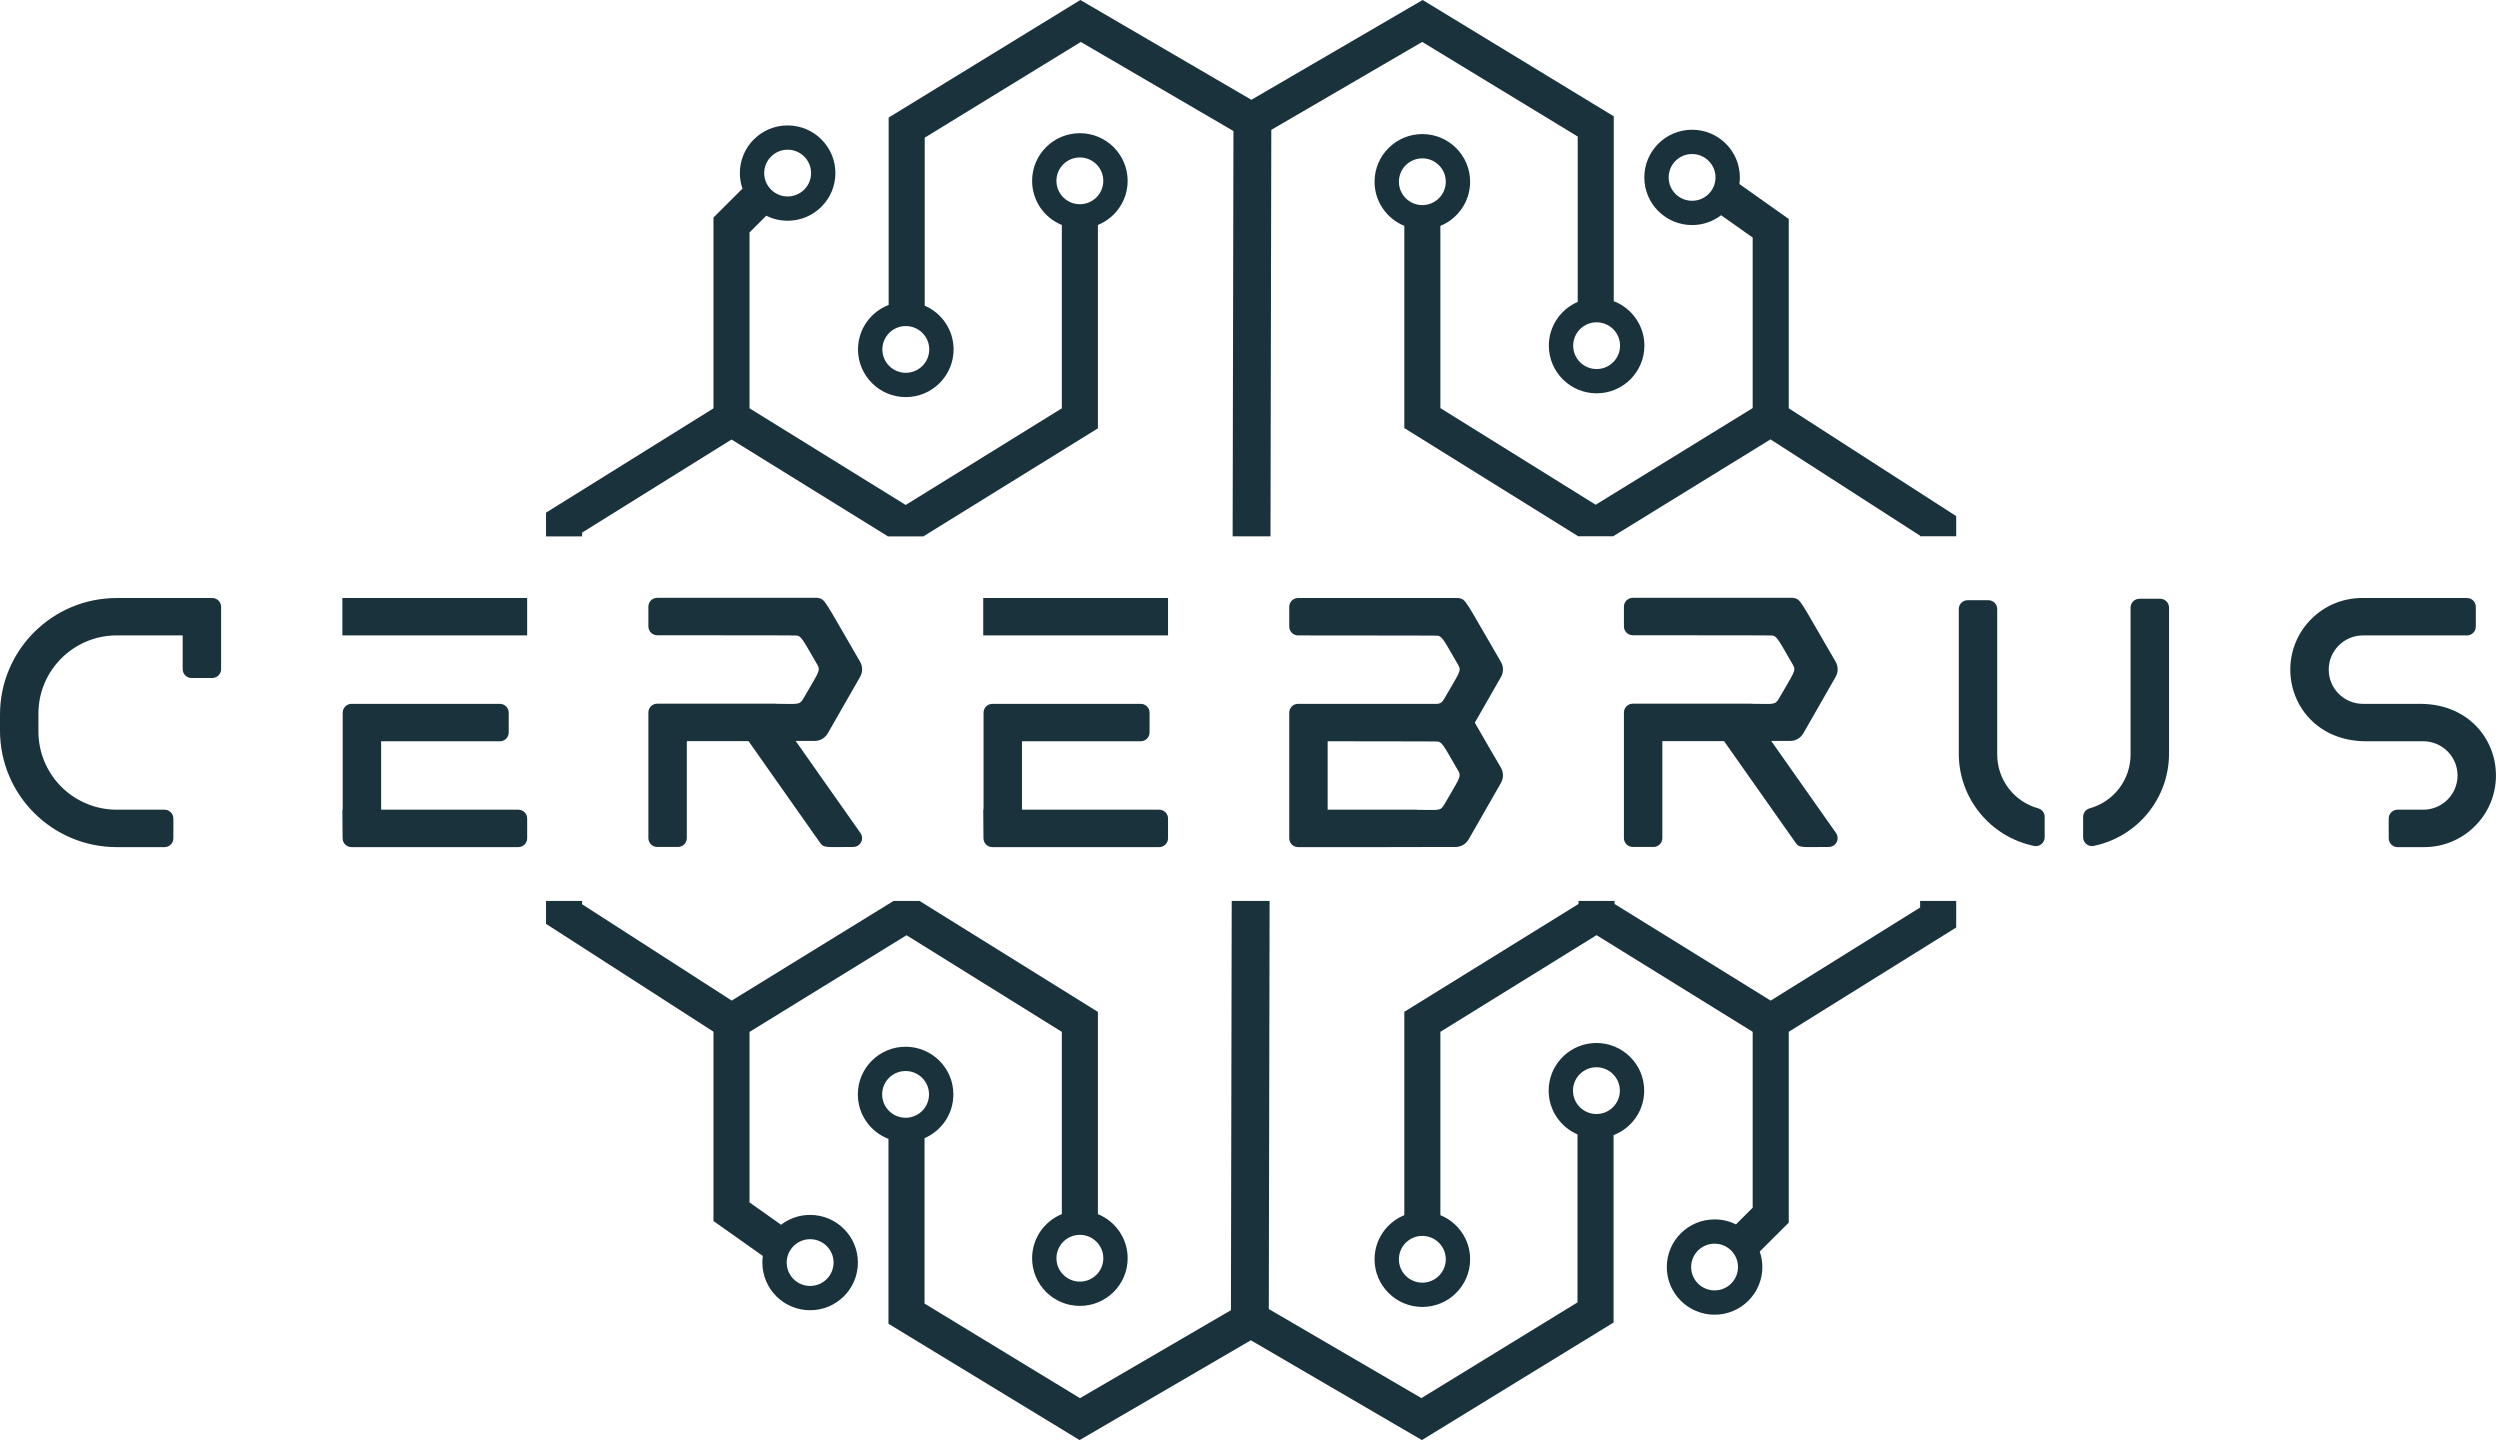 <svg width="125" height="72" viewBox="0 0 125 72" fill="none" xmlns="http://www.w3.org/2000/svg">
<path d="M63.44 65.452L71.071 69.905L78.875 65.12V56.72C78.027 56.354 77.433 55.513 77.433 54.532C77.433 53.298 78.373 52.284 79.577 52.162L79.821 52.149C81.14 52.149 82.21 53.217 82.21 54.532C82.21 55.547 81.575 56.413 80.679 56.757V66.126L71.094 72.004L62.542 67.014L53.98 72.004L44.423 66.188V56.944C43.527 56.6 42.892 55.734 42.892 54.72C42.892 53.404 43.961 52.337 45.28 52.337C46.599 52.337 47.669 53.404 47.669 54.72C47.669 55.7 47.075 56.543 46.227 56.908V65.178L53.999 69.908L61.546 65.51L61.586 45.047H63.48L63.44 65.452ZM80.728 45.199L88.534 50.03L96.006 45.376V45.047H97.81V46.374L89.438 51.589V61.131L87.987 62.576C88.071 62.819 88.118 63.081 88.118 63.352C88.118 64.668 87.048 65.735 85.73 65.735C84.41 65.735 83.34 64.668 83.34 63.352C83.34 62.036 84.41 60.97 85.73 60.97C86.113 60.97 86.476 61.06 86.797 61.221L87.634 60.385V51.591L79.827 46.758L72.019 51.591V60.758C72.891 61.113 73.506 61.966 73.506 62.964C73.506 64.28 72.436 65.347 71.117 65.347C69.798 65.347 68.728 64.28 68.728 62.964C68.729 61.966 69.344 61.113 70.216 60.758V50.59L78.925 45.199V45.047H80.728V45.199ZM29.105 45.213L36.586 50.029L44.678 45.047H45.977L54.895 50.595V60.706C55.768 61.061 56.383 61.916 56.383 62.913C56.383 64.228 55.313 65.295 53.994 65.295C52.675 65.295 51.605 64.229 51.605 62.913C51.605 61.916 52.22 61.061 53.092 60.706V51.593L45.326 46.762L37.477 51.595V60.121L39.054 61.237C39.406 60.968 39.836 60.793 40.304 60.754L40.507 60.746C41.826 60.746 42.895 61.813 42.895 63.129C42.895 64.445 41.826 65.511 40.507 65.512C39.188 65.512 38.118 64.445 38.118 63.129C38.118 63.017 38.125 62.905 38.141 62.797L35.673 61.05V51.584L27.301 46.193V45.047H29.105V45.213ZM85.73 62.184C85.083 62.184 84.558 62.706 84.558 63.352C84.558 63.997 85.082 64.52 85.73 64.52C86.376 64.52 86.9 63.997 86.9 63.352C86.9 62.706 86.376 62.184 85.73 62.184ZM40.507 61.96C39.86 61.96 39.335 62.484 39.335 63.129C39.335 63.774 39.86 64.297 40.507 64.297C41.154 64.297 41.678 63.775 41.679 63.129C41.679 62.483 41.154 61.96 40.507 61.96ZM71.117 61.795C70.47 61.795 69.945 62.318 69.945 62.964C69.945 63.61 70.47 64.133 71.117 64.133C71.764 64.133 72.289 63.61 72.289 62.964C72.289 62.319 71.764 61.795 71.117 61.795ZM53.994 61.743C53.347 61.743 52.822 62.267 52.822 62.912C52.822 63.557 53.347 64.081 53.994 64.081C54.641 64.081 55.166 63.558 55.166 62.912C55.166 62.266 54.641 61.743 53.994 61.743ZM45.279 53.551C44.632 53.551 44.108 54.074 44.108 54.72C44.108 55.365 44.632 55.887 45.279 55.888C45.926 55.888 46.451 55.365 46.451 54.72C46.451 54.074 45.926 53.551 45.279 53.551ZM79.821 53.363C79.174 53.363 78.649 53.886 78.649 54.532C78.65 55.178 79.174 55.701 79.821 55.701C80.468 55.701 80.993 55.177 80.993 54.532C80.993 53.887 80.468 53.363 79.821 53.363ZM39.382 6.271C40.701 6.272 41.77 7.339 41.77 8.654C41.77 9.97 40.701 11.037 39.382 11.037C38.998 11.037 38.636 10.947 38.315 10.786L37.477 11.621V20.416L45.284 25.248L53.092 20.416V11.249C52.219 10.894 51.605 10.04 51.605 9.043C51.605 7.727 52.674 6.66 53.993 6.66C55.312 6.66 56.382 7.727 56.382 9.043C56.382 10.04 55.767 10.894 54.895 11.249V21.417L46.185 26.808V26.82H44.382V26.808L36.576 21.976L29.105 26.63V26.82H27.301V25.633L35.673 20.418V10.876L37.123 9.431C37.039 9.187 36.993 8.926 36.993 8.654C36.993 7.339 38.063 6.271 39.382 6.271ZM80.688 5.816V15.059C81.583 15.402 82.22 16.269 82.22 17.283C82.22 18.599 81.15 19.666 79.831 19.666C78.512 19.666 77.442 18.599 77.442 17.283C77.442 16.303 78.036 15.461 78.885 15.096V6.826L71.111 2.096L63.565 6.493L63.525 26.817H61.632L61.672 6.551L54.04 2.098L46.236 6.884V15.283C47.085 15.649 47.679 16.491 47.679 17.472C47.679 18.788 46.608 19.855 45.289 19.855C43.97 19.854 42.901 18.787 42.9 17.472C42.9 16.457 43.537 15.591 44.433 15.247V5.878L54.017 0L62.569 4.99L71.132 0L80.688 5.816ZM84.605 6.487C85.924 6.487 86.993 7.554 86.993 8.87C86.993 8.983 86.985 9.093 86.97 9.201L89.438 10.948V20.415L97.81 25.806V26.812H96.006V26.786L88.525 21.969L80.66 26.812H78.909L70.216 21.404V11.293C69.343 10.938 68.728 10.084 68.728 9.086C68.729 7.77 69.798 6.704 71.117 6.704C72.436 6.704 73.506 7.77 73.506 9.086C73.506 10.084 72.891 10.938 72.019 11.293V20.406L79.784 25.237L87.634 20.404V11.878L86.057 10.762C85.654 11.069 85.151 11.253 84.605 11.253C83.285 11.253 82.216 10.186 82.216 8.87C82.216 7.554 83.285 6.487 84.605 6.487ZM45.29 16.303C44.643 16.303 44.118 16.826 44.118 17.472C44.118 18.117 44.643 18.64 45.29 18.64C45.937 18.64 46.462 18.117 46.462 17.472C46.462 16.826 45.937 16.303 45.29 16.303ZM79.831 16.115C79.184 16.115 78.659 16.638 78.659 17.283C78.659 17.929 79.184 18.452 79.831 18.452C80.478 18.452 81.003 17.929 81.003 17.283C81.003 16.638 80.478 16.115 79.831 16.115ZM71.117 7.918C70.47 7.918 69.946 8.44 69.945 9.086C69.945 9.732 70.47 10.255 71.117 10.255C71.764 10.255 72.289 9.731 72.289 9.086C72.289 8.441 71.764 7.918 71.117 7.918ZM53.993 7.873C53.346 7.873 52.821 8.396 52.821 9.042C52.821 9.687 53.346 10.211 53.993 10.211C54.64 10.211 55.165 9.688 55.165 9.042C55.165 8.396 54.64 7.873 53.993 7.873ZM84.605 7.701C83.957 7.701 83.433 8.224 83.433 8.87C83.433 9.516 83.957 10.039 84.605 10.039C85.252 10.039 85.776 9.515 85.776 8.87C85.776 8.225 85.251 7.701 84.605 7.701ZM39.382 7.485C38.735 7.485 38.21 8.009 38.21 8.654C38.21 9.3 38.735 9.823 39.382 9.823C40.029 9.823 40.554 9.3 40.554 8.654C40.554 8.009 40.029 7.485 39.382 7.485Z" fill="#1A323C"/>
<path d="M10.612 29.9C10.857 29.9 11.055 30.098 11.055 30.342V33.459C11.055 33.703 10.857 33.9 10.612 33.9H9.576C9.332 33.9 9.134 33.702 9.134 33.459V31.77H5.84C3.676 31.771 1.921 33.521 1.921 35.68V36.577C1.921 37.614 2.335 38.608 3.069 39.341C3.804 40.074 4.801 40.486 5.84 40.485H8.227C8.344 40.485 8.456 40.532 8.539 40.615C8.622 40.698 8.669 40.81 8.669 40.927V41.915C8.669 42.032 8.622 42.145 8.539 42.227C8.456 42.31 8.343 42.356 8.227 42.356H5.84C2.615 42.356 0 39.748 0 36.531V35.726C0 32.509 2.615 29.901 5.84 29.901L10.612 29.9ZM72.924 29.9C73.332 29.988 73.197 29.936 75.044 33.09C75.181 33.324 75.183 33.615 75.048 33.851L73.741 36.134C74.01 36.596 74.41 37.301 75.045 38.383L75.09 38.473C75.18 38.688 75.167 38.936 75.049 39.143L73.433 41.967C73.298 42.203 73.046 42.349 72.774 42.35H71.827L69.06 42.356H64.904C64.66 42.356 64.462 42.158 64.462 41.915V35.634C64.462 35.517 64.509 35.405 64.592 35.322C64.674 35.239 64.787 35.192 64.904 35.192H71.881C72.052 35.167 72.12 35.098 72.22 34.925C72.943 33.662 73.086 33.55 72.919 33.263C72.128 31.903 72.107 31.78 71.798 31.782C71.646 31.783 71.375 31.771 64.904 31.771C64.66 31.771 64.462 31.573 64.462 31.33V30.342C64.462 30.225 64.509 30.113 64.592 30.03C64.674 29.948 64.787 29.9 64.904 29.9H72.924ZM123.349 29.9C123.593 29.9 123.791 30.098 123.791 30.342V31.33C123.791 31.574 123.593 31.771 123.349 31.771H118.151C117.204 31.771 116.436 32.537 116.436 33.482C116.436 34.427 117.204 35.193 118.151 35.193H121.004C123.431 35.194 124.799 36.967 124.798 38.774L124.793 38.959C124.697 40.852 123.128 42.356 121.207 42.356H119.877C119.633 42.356 119.436 42.158 119.436 41.915V40.927C119.436 40.81 119.482 40.698 119.564 40.615C119.647 40.533 119.76 40.485 119.877 40.485H121.161C122.109 40.485 122.877 39.719 122.877 38.774C122.877 37.83 122.109 37.063 121.161 37.063H118.31C115.883 37.063 114.515 35.29 114.515 33.482C114.515 31.504 116.122 29.9 118.105 29.9H123.349ZM24.994 35.192C25.111 35.193 25.224 35.239 25.307 35.321C25.389 35.404 25.436 35.516 25.436 35.633V36.623C25.435 36.74 25.389 36.852 25.307 36.935C25.224 37.017 25.111 37.063 24.994 37.063H19.056V40.485H25.917C26.161 40.485 26.359 40.683 26.359 40.926V41.914C26.359 42.157 26.161 42.355 25.917 42.355H17.573C17.331 42.355 17.133 42.16 17.131 41.918L17.119 40.484H17.135V35.633C17.135 35.39 17.332 35.193 17.576 35.192H24.994ZM57.037 35.192C57.154 35.193 57.267 35.239 57.35 35.321C57.432 35.404 57.479 35.516 57.478 35.633V36.623C57.478 36.74 57.432 36.852 57.35 36.935C57.267 37.017 57.154 37.063 57.037 37.063H51.099V40.485H57.96C58.204 40.485 58.402 40.683 58.402 40.926V41.914C58.402 42.158 58.204 42.355 57.96 42.355H49.616C49.373 42.355 49.176 42.16 49.174 41.918L49.162 40.484H49.178V35.633C49.178 35.39 49.375 35.193 49.619 35.192H57.037ZM40.881 29.891C41.289 29.979 41.155 29.926 43.002 33.081C43.139 33.315 43.14 33.605 43.006 33.841L41.39 36.665C41.255 36.901 41.004 37.046 40.731 37.048H39.783L43.024 41.653H43.025C43.119 41.788 43.13 41.964 43.055 42.109C42.979 42.255 42.828 42.347 42.663 42.348C41.346 42.348 41.195 42.409 41.019 42.159L37.425 37.055H34.34V41.906C34.34 42.15 34.142 42.348 33.898 42.348H32.86C32.617 42.347 32.419 42.15 32.419 41.906V35.625C32.419 35.382 32.616 35.184 32.86 35.184H38.8V35.19C39.905 35.19 39.972 35.271 40.177 34.915C40.899 33.652 41.044 33.541 40.877 33.254C40.086 31.894 40.065 31.771 39.756 31.773C39.604 31.773 39.337 31.762 32.861 31.762C32.617 31.762 32.419 31.565 32.419 31.321V30.332C32.419 30.088 32.617 29.891 32.861 29.891H40.881ZM89.658 29.891C90.066 29.979 89.932 29.926 91.779 33.081C91.916 33.315 91.918 33.605 91.783 33.841L90.167 36.665C90.032 36.901 89.781 37.046 89.509 37.048H88.561L91.803 41.653L91.834 41.706C91.898 41.832 91.898 41.982 91.832 42.109C91.756 42.255 91.605 42.347 91.44 42.348C90.123 42.348 89.972 42.41 89.796 42.159L86.202 37.055H83.117V41.906C83.117 42.15 82.919 42.348 82.675 42.348H81.639C81.395 42.348 81.197 42.15 81.196 41.906V35.625C81.196 35.382 81.394 35.184 81.639 35.184H87.577V35.19C88.683 35.19 88.749 35.271 88.954 34.915C89.677 33.652 89.821 33.541 89.654 33.254C88.863 31.893 88.842 31.771 88.533 31.773C88.382 31.773 88.114 31.762 81.639 31.762C81.395 31.762 81.197 31.565 81.196 31.321V30.332C81.197 30.088 81.395 29.891 81.639 29.891H89.658ZM99.419 30.01C99.663 30.01 99.861 30.207 99.861 30.451V37.73C99.862 38.983 100.699 40.083 101.91 40.418C102.102 40.471 102.235 40.645 102.234 40.844V41.863C102.234 41.996 102.174 42.122 102.071 42.206C101.968 42.29 101.832 42.323 101.702 42.296C99.511 41.842 97.94 39.917 97.939 37.685V30.451C97.939 30.208 98.138 30.01 98.382 30.01H99.419ZM108.009 29.938C108.253 29.938 108.451 30.136 108.451 30.379V37.684C108.451 39.916 106.879 41.842 104.688 42.295C104.557 42.322 104.422 42.289 104.319 42.205C104.216 42.121 104.156 41.995 104.156 41.862V40.843C104.156 40.645 104.289 40.471 104.48 40.418C105.691 40.083 106.529 38.983 106.529 37.73V30.379C106.529 30.136 106.727 29.938 106.972 29.938H108.009ZM66.383 40.485H70.843V40.491C71.949 40.491 72.015 40.572 72.22 40.217L72.657 39.465C72.995 38.887 73.045 38.771 72.92 38.556C72.129 37.195 72.108 37.072 71.799 37.074C71.659 37.075 71.417 37.065 66.383 37.063V40.485ZM26.358 31.771H17.119V29.9H26.358V31.771ZM58.402 31.771H49.162V29.9H58.402V31.771Z" fill="#1A323C"/>
</svg>
